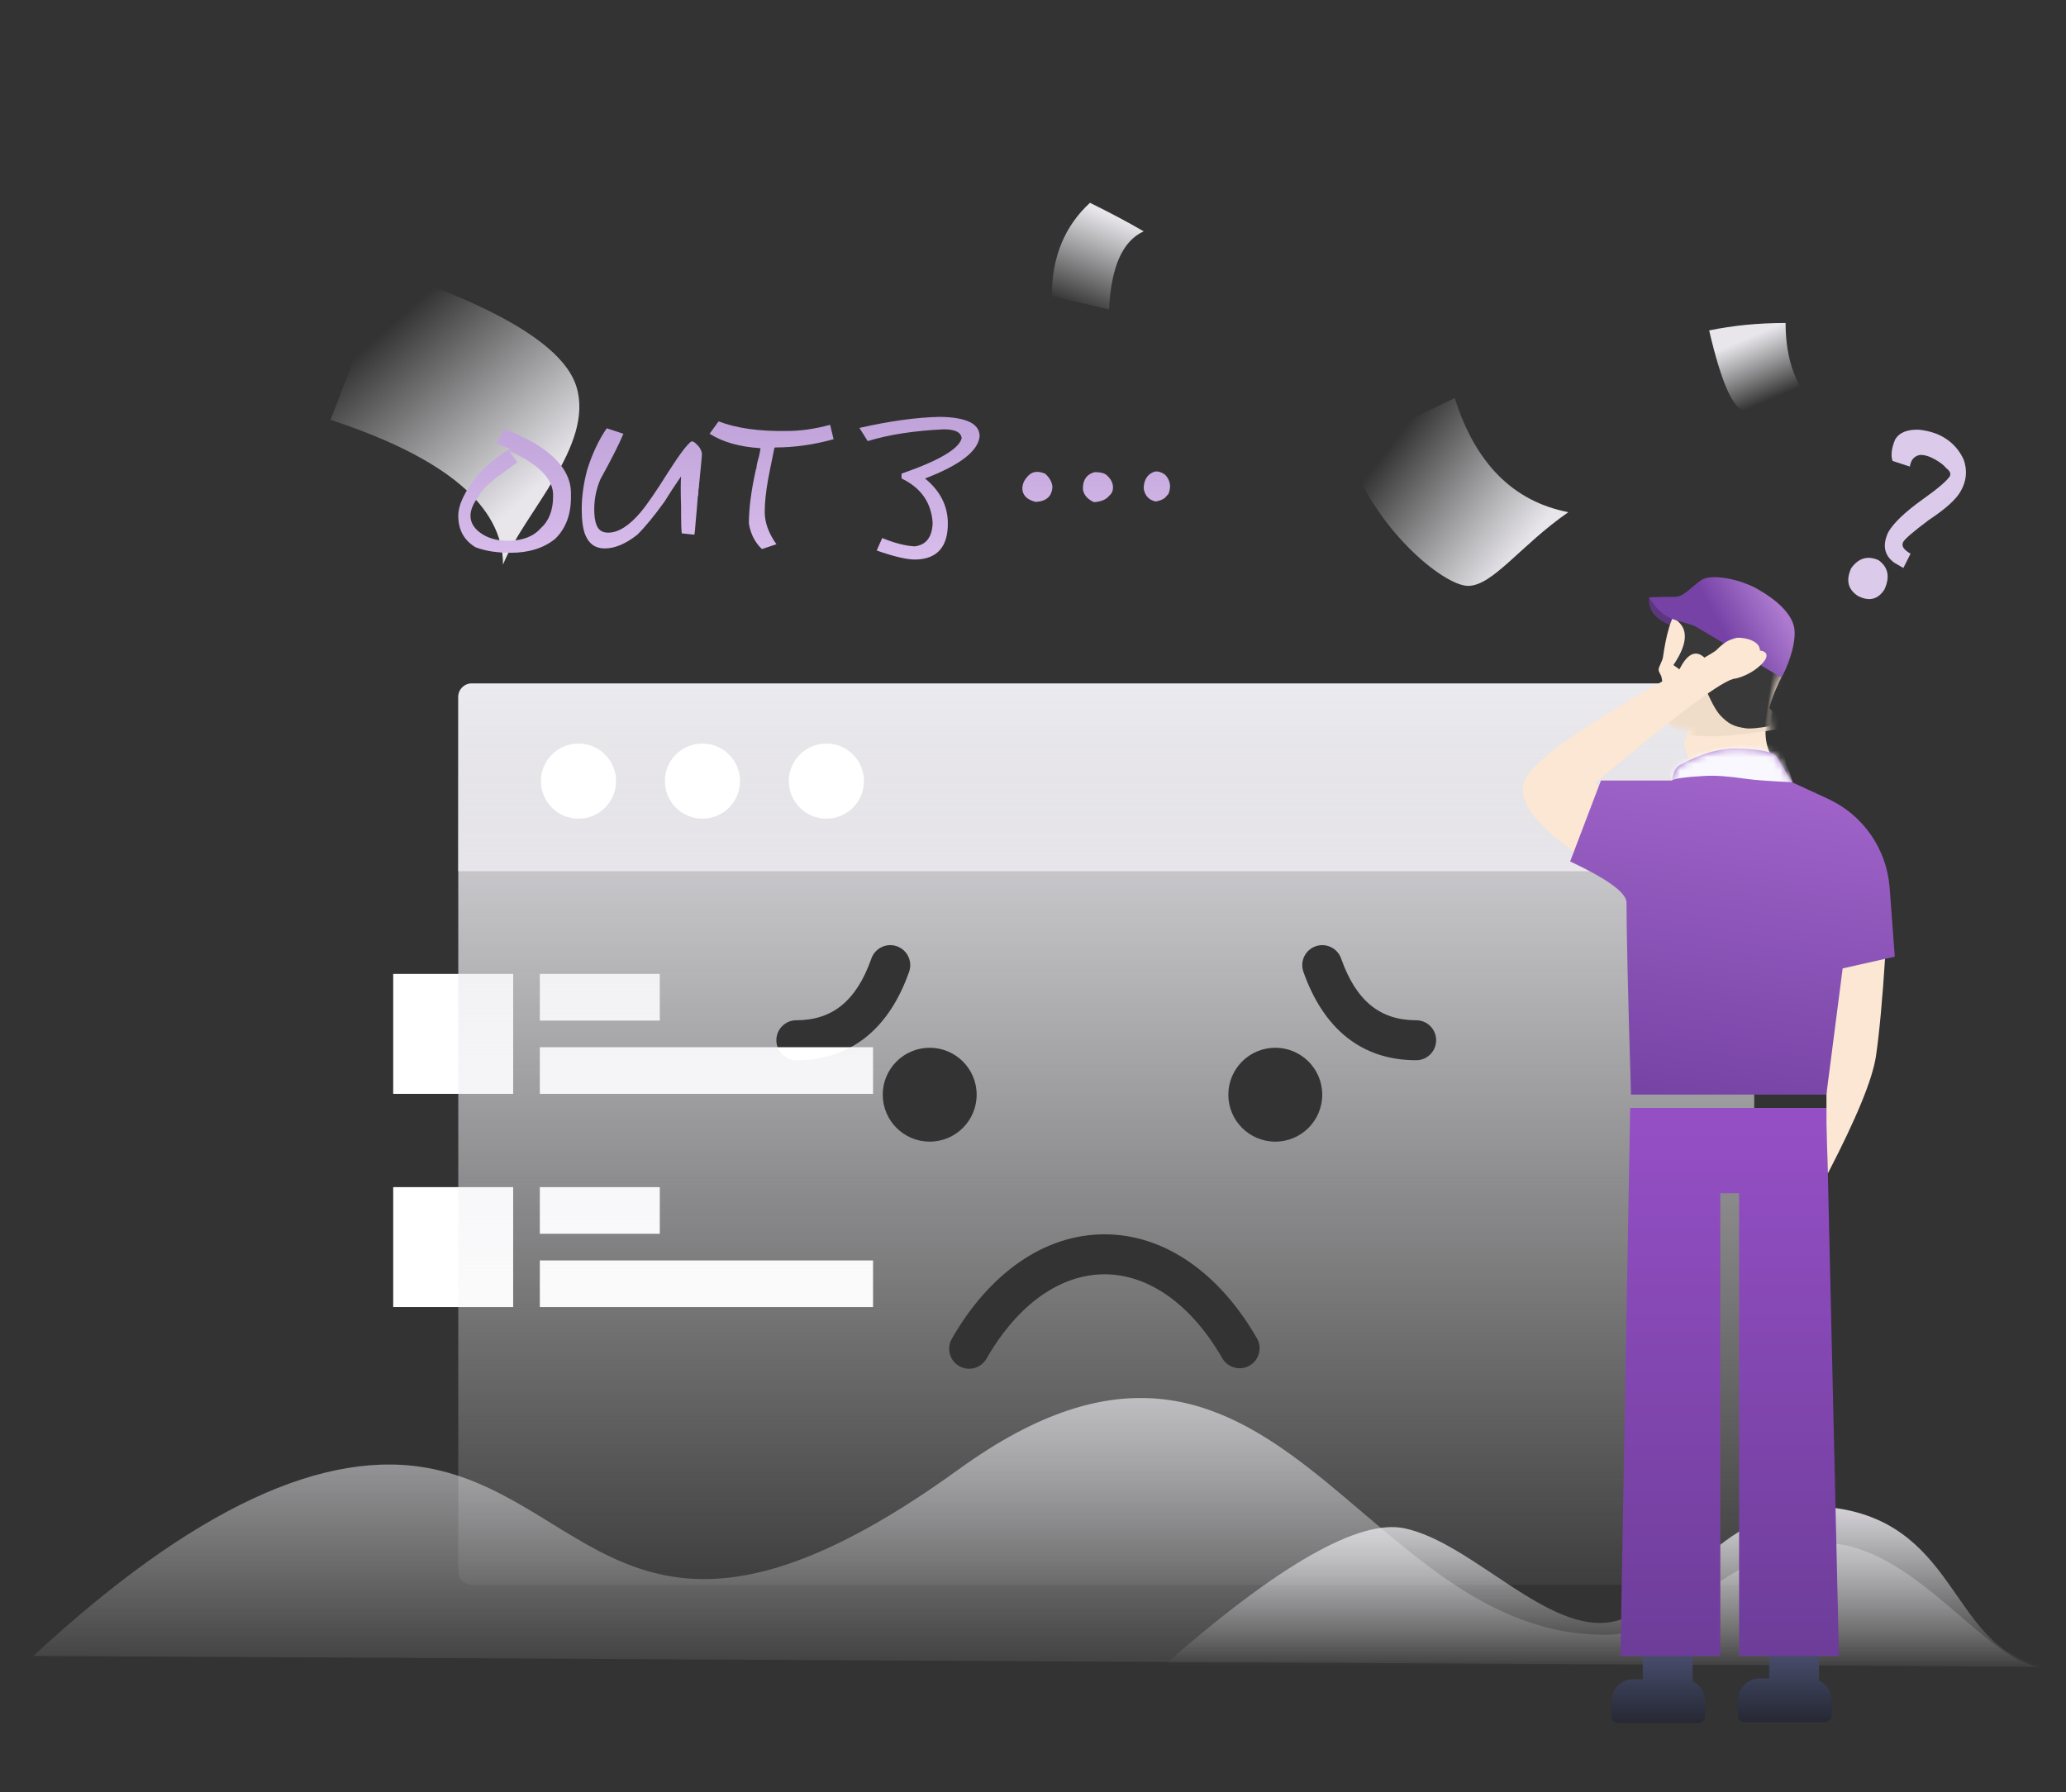 <?xml version="1.0" encoding="UTF-8"?>
<svg width="310px" height="269px" viewBox="0 0 310 269" version="1.1" xmlns="http://www.w3.org/2000/svg" xmlns:xlink="http://www.w3.org/1999/xlink">
    <rect x="0" y="0" width="310" height="269" fill="#333333" stroke="none"/>
    <!-- Generator: Sketch 54.1 (76490) - https://sketchapp.com -->
    <title>浏览器版本过低</title>
    <desc>Created with Sketch.</desc>
    <defs>
        <linearGradient x1="53.058%" y1="0%" x2="53.058%" y2="105.777%" id="linearGradient-1">
            <stop stop-color="#E8E6EB" offset="0%"></stop>
            <stop stop-color="#F7F8FA" stop-opacity="0" offset="100%"></stop>
        </linearGradient>
        <linearGradient x1="41.946%" y1="106.922%" x2="41.946%" y2="-75.836%" id="linearGradient-2">
            <stop stop-color="#E8E6EB" offset="0%"></stop>
            <stop stop-color="#F7F8FA" stop-opacity="0" offset="100%"></stop>
        </linearGradient>
        <linearGradient x1="53.058%" y1="0%" x2="53.058%" y2="100%" id="linearGradient-3">
            <stop stop-color="#E8E6EB" offset="0%"></stop>
            <stop stop-color="#F7F8FA" stop-opacity="0" offset="100%"></stop>
        </linearGradient>
        <linearGradient x1="87.838%" y1="68.049%" x2="20.152%" y2="23.555%" id="linearGradient-4">
            <stop stop-color="#E8E6EB" offset="0%"></stop>
            <stop stop-color="#F7F8FA" stop-opacity="0" offset="100%"></stop>
        </linearGradient>
        <linearGradient x1="33.227%" y1="18.144%" x2="66.931%" y2="81.856%" id="linearGradient-5">
            <stop stop-color="#E8E6EB" offset="0%"></stop>
            <stop stop-color="#F7F8FA" stop-opacity="0" offset="100%"></stop>
        </linearGradient>
        <linearGradient x1="61.733%" y1="10.961%" x2="31.608%" y2="100%" id="linearGradient-6">
            <stop stop-color="#E8E6EB" offset="0%"></stop>
            <stop stop-color="#F7F8FA" stop-opacity="0" offset="100%"></stop>
        </linearGradient>
        <linearGradient x1="77.044%" y1="74.716%" x2="28.666%" y2="13.788%" id="linearGradient-7">
            <stop stop-color="#E8E6EB" offset="0%"></stop>
            <stop stop-color="#F7F8FA" stop-opacity="0" offset="100%"></stop>
        </linearGradient>
        <linearGradient x1="53.058%" y1="0%" x2="53.058%" y2="105.777%" id="linearGradient-8">
            <stop stop-color="#BFA3D9" offset="0%"></stop>
            <stop stop-color="#DABEED" offset="100%"></stop>
        </linearGradient>
        <linearGradient x1="53.058%" y1="0%" x2="53.058%" y2="100%" id="linearGradient-9">
            <stop stop-color="#E8E6EB" offset="0%"></stop>
            <stop stop-color="#F7F8FA" stop-opacity="0" offset="100%"></stop>
        </linearGradient>
        <linearGradient x1="50%" y1="-9.742%" x2="50%" y2="100%" id="linearGradient-10">
            <stop stop-color="#4B5173" offset="0%"></stop>
            <stop stop-color="#262833" offset="100%"></stop>
        </linearGradient>
        <linearGradient x1="50%" y1="-13.875%" x2="50%" y2="100%" id="linearGradient-11">
            <stop stop-color="#9B52CC" offset="0%"></stop>
            <stop stop-color="#6D3D99" offset="100%"></stop>
        </linearGradient>
        <path d="M13.104,28.667 C13.304,28.007 13.506,27.532 13.711,27.242 C14.366,26.314 15.343,25.021 15.236,24.331 C15.075,23.292 15.063,22.528 15.2,22.039 C16.172,22.197 16.973,22.267 17.604,22.249 C18.55,22.222 19.527,21.307 19.652,19.869 C19.709,19.22 20.179,17.015 20.748,15.797 C20.979,15.3 21.351,15.164 21.453,14.724 C21.554,14.285 21.177,13.401 21.239,12.699 C21.458,10.192 21.646,5.921 20.189,4.502 C18.732,3.082 8.926,-1.964 5.57,2.975 C2.214,7.913 2.725,9.447 3.186,11.479 C3.646,13.511 5.486,20.68 1.551,24.006 C3.626,25.067 7.476,26.62 13.104,28.667 Z" id="path-12"></path>
        <linearGradient x1="8.88%" y1="36.02%" x2="50%" y2="55.157%" id="linearGradient-14">
            <stop stop-color="#AD7ACF" offset="0%"></stop>
            <stop stop-color="#7642A6" offset="100%"></stop>
        </linearGradient>
        <linearGradient x1="50%" y1="0%" x2="66.131%" y2="112.001%" id="linearGradient-15">
            <stop stop-color="#A366CC" offset="0%"></stop>
            <stop stop-color="#7240A1" offset="100%"></stop>
        </linearGradient>
        <path d="M23.867,0.2 C26.533,0.126 29.416,0.942 32.515,2.646 L32.515,2.646 C32.986,2.904 33.333,3.342 33.478,3.859 L33.796,4.997 L44.418,4.997 L49.036,17.14 C43.526,19.732 40.708,21.76 40.582,23.224 C40.582,27.652 40.357,37.288 39.908,52.133 L10.591,52.133 L7.535,28.44 L8.171,33.2 L0.327,31.436 L1.098,21.082 C1.529,15.283 5.073,10.174 10.354,7.739 L15.766,5.243 L17.842,1.717 C18.084,1.307 18.464,0.996 18.914,0.841 C19.975,0.475 21.626,0.262 23.867,0.2 Z" id="path-16"></path>
    </defs>
    <g id="电子运单" stroke="none" stroke-width="1" fill="none" fill-rule="evenodd">
        <g id="9-4、浏览器过低" transform="translate(-915, -345)">
            <g id="分组-6" transform="translate(470, 118)">
                <g id="浏览器版本过低" transform="translate(445, 227)">
                    <g id="矩形" transform="translate(58.836, 146.046)" fill="#FFFFFF" fill-rule="nonzero">
                        <g id="本子">
                            <path d="M0.164,0.127 L18.164,0.127 L18.164,18.127 L0.164,18.127 L0.164,0.127 Z M22.164,0.127 L40.164,0.127 L40.164,7.127 L22.164,7.127 L22.164,0.127 Z M22.164,11.127 L72.164,11.127 L72.164,18.127 L22.164,18.127 L22.164,11.127 Z" id="合并形状"></path>
                            <path d="M0.164,32.127 L18.164,32.127 L18.164,50.127 L0.164,50.127 L0.164,32.127 Z M22.164,32.127 L40.164,32.127 L40.164,39.127 L22.164,39.127 L22.164,32.127 Z M22.164,43.127 L72.164,43.127 L72.164,50.127 L22.164,50.127 L22.164,43.127 Z" id="合并形状"></path>
                        </g>
                    </g>
                    <path d="M70.764,102.582 L261.218,102.582 C262.323,102.582 263.218,103.477 263.218,104.582 L263.218,235.855 C263.218,236.959 262.323,237.855 261.218,237.855 L70.764,237.855 C69.659,237.855 68.764,236.959 68.764,235.855 L68.764,104.582 C68.764,103.477 69.659,102.582 70.764,102.582 Z M139.5,171.345 C143.391,171.345 146.545,168.191 146.545,164.3 C146.545,160.409 143.391,157.255 139.5,157.255 C135.609,157.255 132.455,160.409 132.455,164.3 C132.455,168.191 135.609,171.345 139.5,171.345 Z M191.355,171.345 C195.246,171.345 198.4,168.191 198.4,164.3 C198.4,160.409 195.246,157.255 191.355,157.255 C187.463,157.255 184.309,160.409 184.309,164.3 C184.309,168.191 187.463,171.345 191.355,171.345 Z M188.6,200.861 C182.982,191.093 174.767,185.255 165.73,185.255 C156.668,185.255 148.433,191.125 142.815,200.939 C141.991,202.377 142.49,204.21 143.928,205.033 C145.365,205.856 147.198,205.358 148.022,203.92 C152.658,195.823 159.066,191.255 165.73,191.255 C172.375,191.255 178.766,195.796 183.4,203.852 C184.226,205.288 186.06,205.783 187.496,204.957 C188.932,204.131 189.427,202.297 188.6,200.861 Z M130.752,143.858 C128.506,150.233 124.889,153.127 119.491,153.127 C117.834,153.127 116.491,154.47 116.491,156.127 C116.491,157.784 117.834,159.127 119.491,159.127 C127.586,159.127 133.362,154.506 136.411,145.851 C136.962,144.289 136.141,142.575 134.579,142.025 C133.016,141.474 131.303,142.295 130.752,143.858 Z M201.23,143.858 C200.68,142.295 198.967,141.474 197.404,142.025 C195.841,142.575 195.021,144.289 195.571,145.851 C198.62,154.506 204.396,159.127 212.492,159.127 C214.149,159.127 215.492,157.784 215.492,156.127 C215.492,154.47 214.149,153.127 212.492,153.127 C207.094,153.127 203.476,150.233 201.23,143.858 Z" id="形状结合" fill="url(#linearGradient-1)" fill-rule="nonzero"></path>
                    <path d="M70.764,102.582 L261.218,102.582 C262.323,102.582 263.218,103.477 263.218,104.582 L263.218,130.764 L68.764,130.764 L68.764,104.582 C68.764,103.477 69.659,102.582 70.764,102.582 Z" id="矩形" fill="url(#linearGradient-2)" fill-rule="nonzero"></path>
                    <path d="M5,248.538 C28.855,226.442 48.855,217.091 65,220.484 C89.218,225.574 96.27,254.966 143.915,220.484 C191.559,186.002 203.595,246.257 241.595,245.345 C251.209,245.114 262.189,230.378 275.189,231.671 C288.189,232.965 298.663,250.173 306.667,250.173 C312.003,250.173 211.448,249.628 5,248.538 Z" id="路径-3" fill="url(#linearGradient-3)" fill-rule="nonzero"></path>
                    <path d="M218.281,59.745 C221.374,69.552 227.056,75.261 235.328,76.872 C228.162,81.836 223.989,87.931 220.284,87.931 C216.579,87.931 206.002,79.202 202.345,67.745 C204.394,66.467 209.706,63.8 218.281,59.745 Z" id="路径-11" fill="url(#linearGradient-4)" fill-rule="nonzero"></path>
                    <path d="M256.455,49.592 C258.325,57.592 260.127,61.592 261.862,61.592 C263.596,61.592 267.272,61.592 272.891,61.592 C269.58,58.499 267.924,54.126 267.924,48.473 C263.882,48.473 260.059,48.846 256.455,49.592 Z" id="路径-12" fill="url(#linearGradient-5)" fill-rule="nonzero"></path>
                    <path d="M163.55,30.436 C159.729,33.955 157.818,38.622 157.818,44.436 C159.537,44.859 162.403,45.526 166.415,46.436 C166.709,40.067 168.439,36.163 171.608,34.723 C169.319,33.383 166.633,31.954 163.55,30.436 Z" id="路径-17" fill="url(#linearGradient-6)" fill-rule="nonzero"></path>
                    <path d="M49.6,63.014 C66.853,68.691 75.479,75.934 75.479,84.743 C78.554,77.028 89.236,66.864 86.487,58.014 C84.654,52.115 75.228,46.304 58.21,40.582 L49.6,63.014 Z" id="路径-18" fill="url(#linearGradient-7)" fill-rule="nonzero"></path>
                    <path d="M76.339,67.635 L77.62,69.388 C75.898,70.638 74.762,71.472 74.211,71.888 C72.971,72.861 72.145,73.764 71.732,74.598 C70.974,75.64 70.595,76.577 70.595,77.411 C70.595,78.522 71.215,79.46 72.455,80.224 C73.488,80.85 74.727,81.162 76.173,81.162 C78.377,81.162 80.03,80.537 81.132,79.287 C82.371,78.175 82.991,76.577 82.991,74.493 C83.11,71.974 80.893,69.688 76.339,67.635 L76.339,67.635 Z M76.549,67.378 C75.92,67.101 75.249,66.829 74.536,66.561 L75.67,64.366 C82.473,67.014 85.806,70.323 85.669,74.293 C85.737,77.08 84.947,79.274 83.298,80.876 C81.58,82.27 79.346,82.966 76.598,82.966 C74.536,82.966 72.784,82.688 71.341,82.13 C69.623,81.085 68.764,79.518 68.764,77.428 C68.764,75.756 69.726,73.736 71.65,71.367 C72.989,69.806 74.622,68.476 76.549,67.378 L76.549,67.378 Z M91.041,64.279 L93.543,65.103 C92.917,66.615 91.77,68.882 90.102,71.906 C89.477,73.348 89.164,74.86 89.164,76.44 C89.164,77.402 89.268,78.158 89.477,78.708 C89.755,79.532 90.346,79.945 91.249,79.945 C92.778,79.945 94.412,78.914 96.149,76.853 C97.122,75.685 98.512,73.658 100.319,70.772 C101.988,68.161 103.134,66.649 103.76,66.237 C103.968,66.237 104.177,66.34 104.385,66.546 C104.941,67.027 105.254,67.542 105.324,68.092 C105.324,68.436 105.185,69.947 104.907,72.627 C104.907,72.902 104.872,73.211 104.802,73.555 C104.802,74.036 104.768,74.379 104.698,74.585 C104.629,75.616 104.524,76.853 104.385,78.296 C104.316,79.395 104.246,80.048 104.177,80.254 L102.3,80.048 C102.231,79.498 102.196,78.57 102.196,77.265 L102.196,76.028 C102.127,73.898 102.127,72.387 102.196,71.493 C101.293,72.799 100.458,74.07 99.694,75.307 C98.165,77.437 96.809,79.086 95.628,80.254 C93.89,81.628 92.257,82.315 90.728,82.315 C89.338,82.315 88.365,81.628 87.809,80.254 C87.461,79.361 87.287,78.089 87.287,76.44 C87.287,74.517 87.565,72.524 88.121,70.463 C88.886,68.058 89.859,65.997 91.041,64.279 Z M124.561,63.758 L125.078,65.921 C122.116,66.746 119.188,67.158 116.295,67.158 L116.191,67.261 C115.709,69.596 115.399,71.142 115.261,71.897 C114.917,73.82 114.745,75.469 114.745,76.843 C114.745,78.422 115.33,80.036 116.501,81.685 L114.331,82.406 C113.298,81.445 112.644,80.174 112.368,78.594 C112.368,76.327 112.712,73.649 113.401,70.558 C113.401,70.489 113.436,70.386 113.505,70.249 C113.505,69.905 113.642,69.287 113.918,68.394 C113.918,68.257 113.952,68.085 114.021,67.879 C114.021,67.742 114.056,67.57 114.125,67.364 L114.021,67.261 C110.921,67.055 108.407,66.333 106.478,65.097 L107.821,63.243 C110.508,64.273 113.918,64.754 118.051,64.685 C120.118,64.685 122.288,64.376 124.561,63.758 Z M131.546,82.624 L132.375,80.753 C134.241,81.515 135.865,81.931 137.247,82 C138.975,81.792 139.873,80.614 139.942,78.466 C139.735,75.417 138.18,73.2 135.278,71.814 L135.278,71.087 C140.875,69.146 143.881,67.379 144.296,65.786 C144.227,64.885 143.328,64.435 141.601,64.435 C137.178,64.642 133.377,65.231 130.198,66.201 L128.955,64.227 C133.516,63.187 137.558,62.633 141.082,62.564 C145.021,62.633 146.991,63.603 146.991,65.474 C146.784,67.691 144.054,69.805 138.802,71.814 C141.082,73.685 142.223,75.937 142.223,78.57 C142.223,82.035 140.668,83.836 137.558,83.975 C136.314,84.044 134.31,83.594 131.546,82.624 Z M162.495,73.497 L162.495,73.057 C162.568,71.884 163.155,71.151 164.255,70.858 C164.988,70.858 165.538,70.968 165.904,71.188 C166.637,71.774 167.004,72.434 167.004,73.167 C167.004,73.681 166.821,74.084 166.454,74.377 C166.014,74.964 165.244,75.294 164.145,75.367 C163.191,74.927 162.642,74.304 162.495,73.497 Z M171.621,73.404 L171.621,72.966 C171.752,71.798 172.311,71.068 173.298,70.776 C173.758,70.703 174.251,70.849 174.777,71.214 C175.303,71.725 175.566,72.346 175.566,73.076 C175.501,73.806 175.336,74.244 175.073,74.39 C174.81,74.828 174.251,75.12 173.396,75.266 C172.41,75.047 171.818,74.427 171.621,73.404 Z M155.394,75.326 C154.224,75.037 153.567,74.459 153.42,73.591 C153.347,72.868 153.567,72.218 154.078,71.639 C154.736,70.772 155.65,70.591 156.819,71.097 C157.477,71.675 157.843,72.326 157.916,73.049 C157.843,74.495 157.002,75.254 155.394,75.326 Z" id="OUT了…" fill="url(#linearGradient-8)" fill-rule="nonzero"></path>
                    <path d="M174.572,250.024 C191.906,234.802 203.979,227.923 210.79,229.389 C221.006,231.588 232.3,245.389 242.026,243.389 C251.753,241.389 259.897,222.993 277.231,226.654 C294.565,230.315 293.171,249.024 307.866,250.024 C303.231,249.709 258.799,249.709 174.572,250.024 Z" id="路径-19" fill="url(#linearGradient-9)" fill-rule="nonzero"></path>
                    <g id="人物" transform="translate(256.136, 171.689) scale(-1, 1) translate(-256.136, -171.689) translate(227.636, 84.189)">
                        <path d="M21.993,168.046 C23.101,168.572 23.867,169.701 23.867,171.009 L23.867,173.287 C23.867,173.84 23.419,174.287 22.867,174.287 L10.816,174.287 C10.264,174.287 9.816,173.84 9.816,173.287 L9.816,171.009 C9.816,169.198 11.284,167.73 13.095,167.73 L14.5,167.73 L14.5,163.984 L21.993,163.984 L21.993,168.046 Z" id="合并形状" fill="url(#linearGradient-10)" fill-rule="nonzero" transform="translate(16.841, 169.136) scale(-1, 1) translate(-16.841, -169.136) "></path>
                        <path d="M40.955,168.16 C42.063,168.686 42.829,169.815 42.829,171.123 L42.829,173.401 C42.829,173.954 42.381,174.401 41.829,174.401 L29.778,174.401 C29.226,174.401 28.778,173.954 28.778,173.401 L28.778,171.123 C28.778,169.312 30.246,167.844 32.057,167.844 L33.462,167.844 L33.462,164.098 L40.955,164.098 L40.955,168.16 Z" id="合并形状" fill="url(#linearGradient-10)" fill-rule="nonzero" transform="translate(35.804, 169.249) scale(-1, 1) translate(-35.804, -169.249) "></path>
                        <path d="M26.503,164.364 L26.503,94.902 L23.692,94.902 L23.692,164.364 L8.705,164.364 L10.595,82.095 L40.03,82.095 L41.49,164.364 L26.503,164.364 Z" id="合并形状" fill="url(#linearGradient-11)" fill-rule="nonzero"></path>
                        <path d="M4.342,58.351 C3.718,65.021 3.388,70.097 3.352,73.579 C3.317,77.062 4.775,83.23 7.728,92.086 L9.089,84.836 L12.708,61.987 L4.342,58.351 Z" id="路径-23" fill="#FBE7D3" fill-rule="nonzero" transform="translate(8.03, 75.219) rotate(-9) translate(-8.03, -75.219) "></path>
                        <g id="头" transform="translate(27.507, 18.091) rotate(-8) translate(-27.507, -18.091) translate(14.507, 2.091)">
                            <path d="M24.589,6.459 C23.983,8.541 22.045,9.411 18.776,9.07 C15.508,8.729 12.978,7.072 11.187,4.1 L24.589,6.459 Z" id="路径-22" fill="#5C3780" fill-rule="nonzero" transform="translate(17.888, 6.621) rotate(-14) translate(-17.888, -6.621) "></path>
                            <g id="路径-25" transform="translate(0.01, 1.519)">
                                <mask id="mask-13" fill="white">
                                    <use xlink:href="#path-12"></use>
                                </mask>
                                <use id="Mask" fill="#FBE7D3" fill-rule="nonzero" transform="translate(11.511, 14.761) rotate(-5) translate(-11.511, -14.761) " xlink:href="#path-12"></use>
                                <path d="M14.439,11.559 C14.553,11.77 15.462,14.761 17.533,16.614 C18.396,17.386 20.252,18.304 23.101,19.369 L16.876,22.865 C14.716,23.077 12.061,22.8 8.911,22.034 C5.76,21.269 2.99,20.451 0.6,19.582 C9.588,13.795 14.201,11.121 14.439,11.559 Z" id="路径-31" fill="#F0DDC9" fill-rule="nonzero" mask="url(#mask-13)"></path>
                                <path d="M3.756,19.961 C2.39,13.881 1.545,10.222 2.14,7.504 C2.536,5.693 3.593,4.566 5.309,4.124 C6.197,0.532 9.061,-0.995 13.901,-0.459 C21.16,0.345 25.59,-0.852 23.677,5.782 C21.918,5.782 22.893,4.513 19.841,6.124 C17.806,7.198 17.629,9.451 19.311,12.882 L18.327,13.39 C17.563,11.142 16.556,10.301 15.304,10.867 C14.052,11.433 13.768,12.807 14.45,14.99 C13.121,17.336 12.028,18.832 11.172,19.478 C9.889,20.447 9.129,20.767 7.208,20.767 C6.576,20.767 5.425,20.498 3.756,19.961 Z" id="Hair" fill="#393939" mask="url(#mask-13)"></path>
                            </g>
                            <path d="M2.217,6.138 C2.95,4.296 5.128,2.668 8.252,1.408 C11.377,0.148 15.449,0.106 16.734,1.027 C18.019,1.948 19.075,4.028 20.453,4.216 C21.373,4.342 22.672,4.551 24.351,4.843 C23.001,6.514 21.54,7.455 19.969,7.666 C18.397,7.876 17.383,8.044 16.926,8.168 L3.022,13.998 C2.709,13.124 2.479,12.376 2.331,11.754 C1.708,9.125 1.823,7.125 2.217,6.138 Z" id="路径-21" fill="url(#linearGradient-14)" fill-rule="nonzero"></path>
                        </g>
                        <path d="M35.013,36.77 L30.407,33.351 C42.834,22.887 49.865,17.655 51.501,17.655 C52.697,17.381 54.139,16.687 55.166,15.721 C56.291,14.748 56.659,13.638 55.166,13.446 C55.166,11.716 52.078,11.372 51.501,11.579 C50.763,11.843 50.156,11.835 48.56,13.446 C46.01,15.355 21.349,27.637 19.707,33.351 C18.612,37.161 24.061,42.436 36.052,49.177 L35.013,36.77 Z" id="路径-44" fill="#FBE7D3" fill-rule="nonzero" transform="translate(37.861, 30.351) scale(-1, 1) translate(-37.861, -30.351) "></path>
                        <g id="路径-5" transform="translate(0, 27.961)">
                            <mask id="mask-17" fill="white">
                                <use xlink:href="#path-16"></use>
                            </mask>
                            <use id="Mask" fill="url(#linearGradient-15)" fill-rule="nonzero" xlink:href="#path-16"></use>
                            <path d="M15.629,5.252 C19.049,5.093 21.336,4.93 22.489,4.763 C25.263,4.361 27.147,4.207 28.931,4.311 C31.829,4.479 33.45,4.708 33.796,4.997 L34.902,1.173 L17.758,-1.089 L15.629,5.252 Z" id="路径-37" fill="#F8F8FE" fill-rule="nonzero" mask="url(#mask-17)"></path>
                        </g>
                    </g>
                    <circle id="椭圆形" fill="#FFFFFF" fill-rule="nonzero" cx="86.8" cy="117.236" r="5.636"></circle>
                    <circle id="椭圆形复制" fill="#FFFFFF" fill-rule="nonzero" cx="105.4" cy="117.236" r="5.636"></circle>
                    <circle id="椭圆形复制-2" fill="#FFFFFF" fill-rule="nonzero" cx="124" cy="117.236" r="5.636"></circle>
                    <path d="M289.301,81.465 L289.442,83.86 L287.892,83.86 C286.013,83.673 284.98,82.498 284.792,80.338 C284.792,78.741 285.45,76.486 286.765,73.574 C287.892,71.132 288.503,69.441 288.597,68.501 C288.597,68.032 288.221,67.75 287.469,67.656 C287,67.468 286.342,67.374 285.497,67.374 C284.463,67.374 283.665,67.562 283.101,67.938 C282.444,68.501 282.303,69.253 282.678,70.192 L280.001,70.756 C279.344,70.192 278.921,69.206 278.733,67.797 C278.733,66.576 279.531,65.542 281.128,64.697 C282.444,64.133 283.665,63.851 284.792,63.851 C286.389,63.851 287.845,64.321 289.16,65.26 C290.475,66.388 291.133,67.844 291.133,69.629 C291.133,71.038 290.475,73.057 289.16,75.688 C288.033,78.318 287.469,79.915 287.469,80.479 C287.469,81.136 288.08,81.465 289.301,81.465 Z M285.638,84.706 C287.422,84.894 288.409,86.021 288.597,88.088 C288.503,89.873 287.516,90.812 285.638,90.906 C283.853,90.812 282.866,89.779 282.678,87.806 C282.866,85.927 283.853,84.894 285.638,84.706 Z" id="?" fill="#DBCAEA" fill-rule="nonzero" transform="translate(284.933, 77.379) rotate(-330) translate(-284.933, -77.379) "></path>
                </g>
            </g>
        </g>
    </g>
</svg>